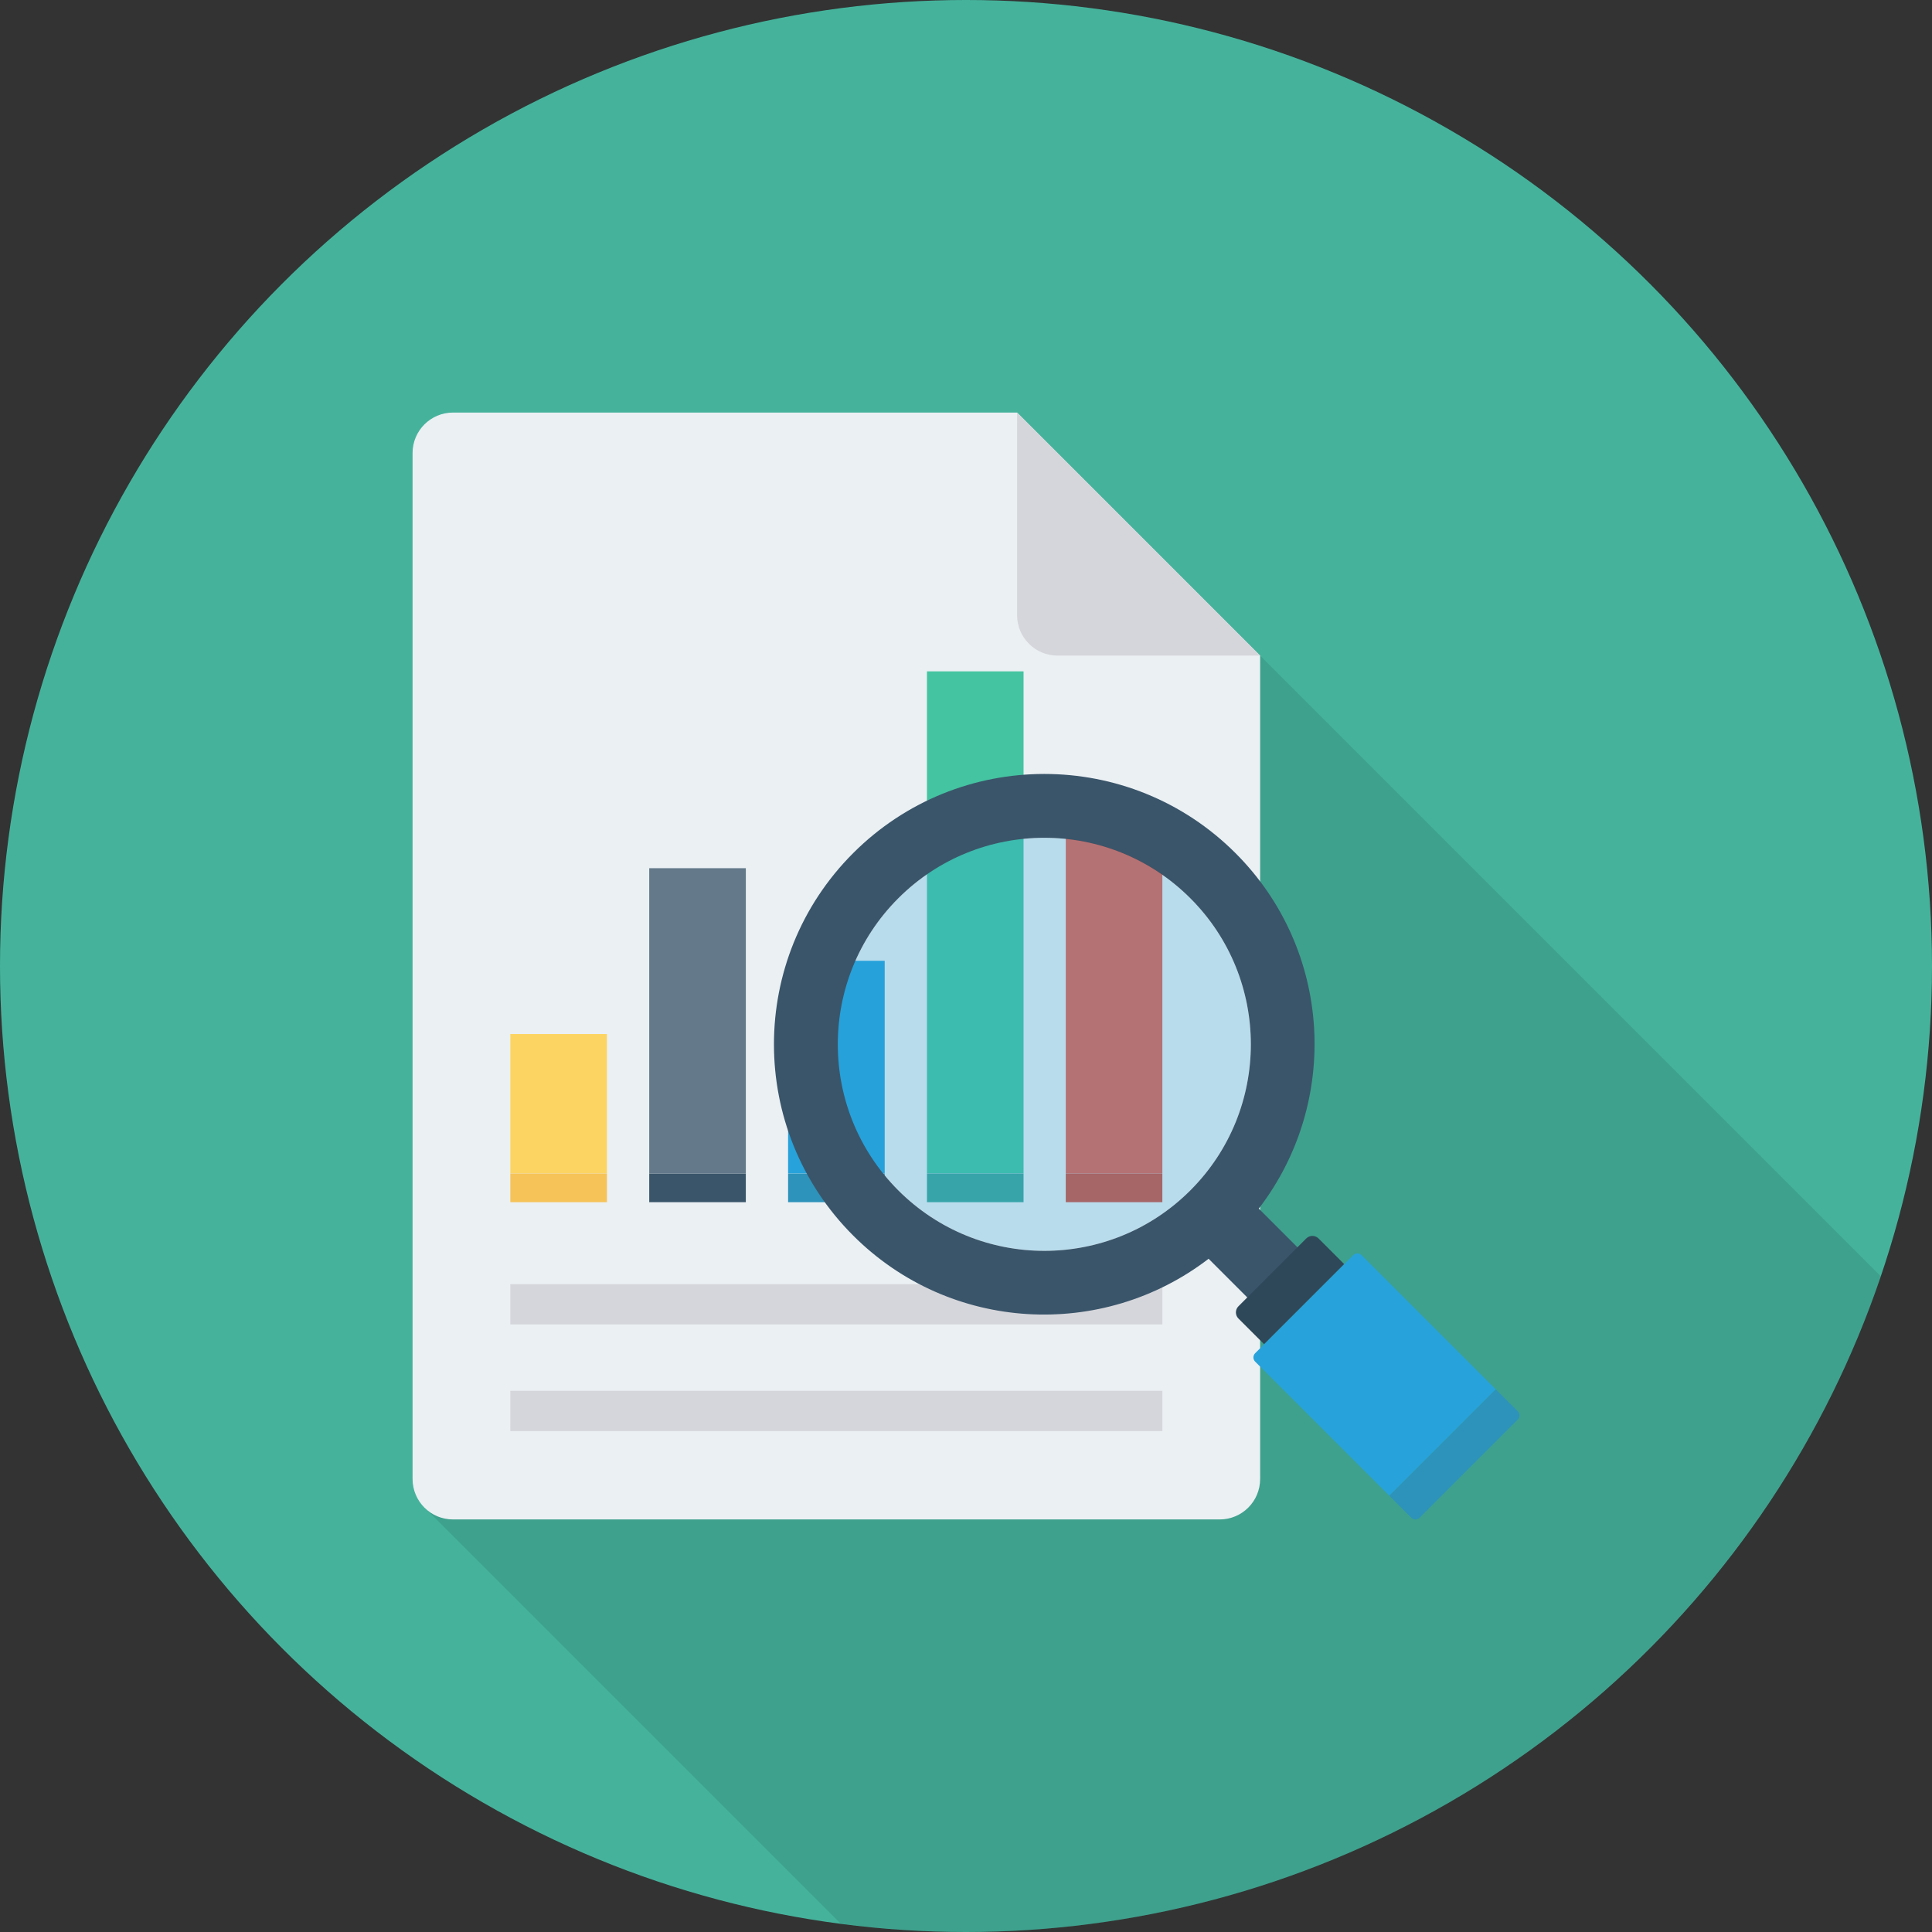 <?xml version="1.0" encoding="iso-8859-1"?>
<!-- Generator: Adobe Illustrator 19.0.0, SVG Export Plug-In . SVG Version: 6.00 Build 0)  -->
<svg version="1.1" id="Capa_1" xmlns="http://www.w3.org/2000/svg" xmlns:xlink="http://www.w3.org/1999/xlink" x="0px" y="0px"
	 viewBox="0 0 491.52 491.52" style="enable-background:new 0 0 491.52 491.52;" xml:space="preserve">
<rect x="0" y="0" width="491.52" height="491.52" fill="#333333" stroke="none"/>
<circle style="fill:#45B39C;" cx="245.76" cy="245.76" r="245.76"/>
<path style="opacity:0.1;enable-background:new    ;" d="M320.614,166.769l-61.85-61.799H115.251
	c-5.683,0-10.291,4.608-10.291,10.291v261.018c0,2.714,1.024,5.171,2.765,6.963l106.151,106.151
	c10.444,1.355,21.071,2.127,31.884,2.127c108.106,0,199.841-69.832,232.73-166.823L320.614,166.82V166.769z"/>
<path style="fill:#EBF0F3;" d="M258.758,104.96h-143.51c-5.681,0-10.288,4.606-10.288,10.288v261.025
	c0,5.682,4.606,10.288,10.288,10.288h195.054c5.681,0,10.288-4.606,10.288-10.288v-209.48L258.758,104.96z"/>
<path style="fill:#D5D6DB;" d="M258.758,104.96v51.545c0,5.682,4.606,10.288,10.288,10.288h51.544L258.758,104.96z"/>
<rect x="129.833" y="263.066" style="fill:#FCD462;" width="24.576" height="35.446"/>
<rect x="129.833" y="298.547" style="fill:#F6C358;" width="24.576" height="7.301"/>
<rect x="165.171" y="298.547" style="fill:#3A556A;" width="24.576" height="7.301"/>
<rect x="165.171" y="220.877" style="fill:#64798A;" width="24.576" height="77.665"/>
<rect x="200.499" y="298.547" style="fill:#2D93BA;" width="24.576" height="7.301"/>
<rect x="200.499" y="244.434" style="fill:#27A2DB;" width="24.576" height="54.093"/>
<rect x="235.827" y="170.803" style="fill:#44C4A1;" width="24.576" height="127.713"/>
<rect x="235.827" y="298.547" style="fill:#3EA69B;" width="24.576" height="7.301"/>
<rect x="271.14" y="208.517" style="fill:#E56353;" width="24.576" height="90.015"/>
<rect x="271.14" y="298.547" style="fill:#D15241;" width="24.576" height="7.301"/>
<g>
	<rect x="129.828" y="326.702" style="fill:#D5D6DB;" width="165.888" height="10.24"/>
	<rect x="129.828" y="353.843" style="fill:#D5D6DB;" width="165.888" height="10.24"/>
</g>
<ellipse style="opacity:0.25;fill:#27A2DB;enable-background:new    ;" cx="265.688" cy="265.687" rx="52.542" ry="52.542"/>
<path style="fill:#3A556A;" d="M307.48,320.243l10.96,10.96l12.763-12.763l-10.96-10.96c20.708-26.972,18.779-65.738-5.915-90.432
	c-26.863-26.863-70.417-26.863-97.28,0.001c-26.863,26.863-26.863,70.416,0,97.279C241.742,339.022,280.508,340.951,307.48,320.243z
	 M228.534,302.841c-20.519-20.519-20.519-53.788,0-74.307s53.788-20.519,74.307,0c20.519,20.519,20.519,53.788,0,74.307
	S249.053,323.361,228.534,302.841z"/>
<path style="fill:#2F4859;" d="M315.07,332.332l17.261-17.261c0.859-0.86,2.253-0.86,3.112-0.001l6.544,6.544l-20.374,20.374
	l-6.544-6.544C314.211,334.584,314.211,333.191,315.07,332.332z"/>
<path style="fill:#27A2DB;" d="M319.319,346.401c-0.585-0.585-0.585-1.532-0.001-2.117l24.966-24.966
	c0.584-0.584,1.532-0.584,2.117,0.001l34.139,34.139l-27.082,27.082L319.319,346.401z"/>
<path style="fill:#2D93BA;" d="M380.54,353.458l5.582,5.581c0.584,0.585,0.584,1.532,0,2.117l-24.966,24.966
	c-0.585,0.584-1.532,0.584-2.117,0l-5.581-5.582L380.54,353.458z"/>
<g>
</g>
<g>
</g>
<g>
</g>
<g>
</g>
<g>
</g>
<g>
</g>
<g>
</g>
<g>
</g>
<g>
</g>
<g>
</g>
<g>
</g>
<g>
</g>
<g>
</g>
<g>
</g>
<g>
</g>
</svg>

